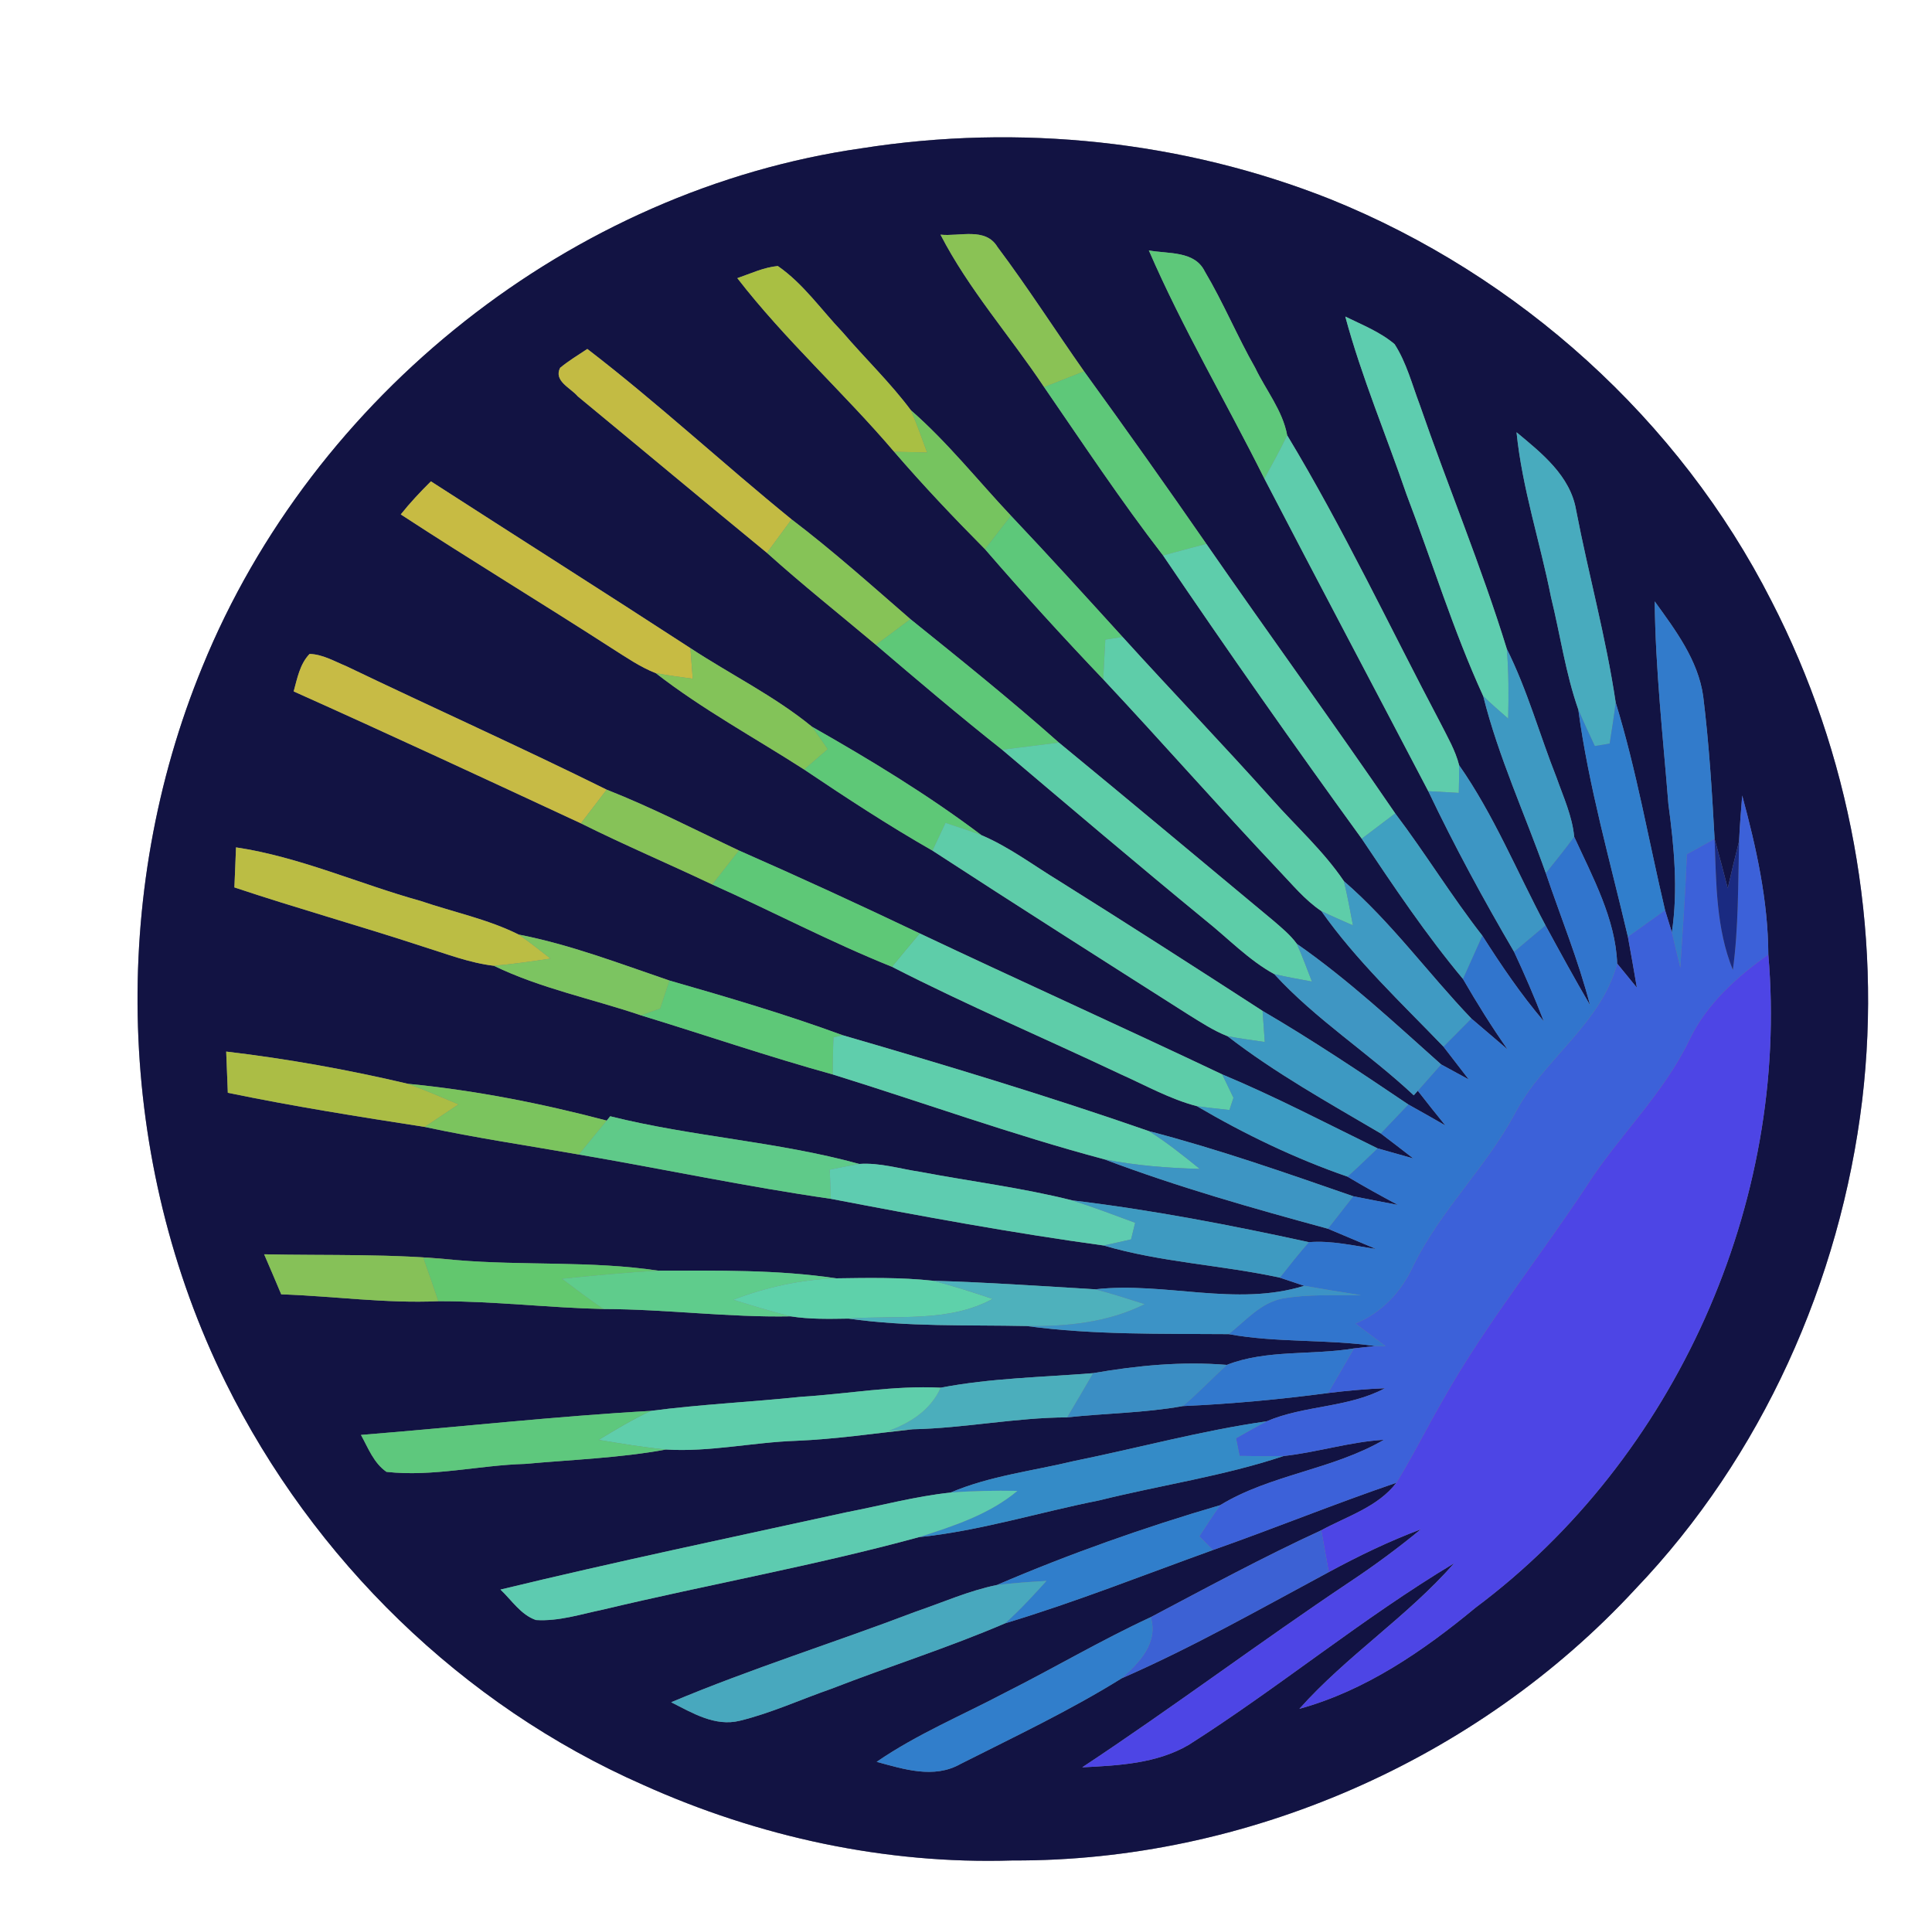 <?xml version="1.0" encoding="UTF-8" ?>
<!DOCTYPE svg PUBLIC "-//W3C//DTD SVG 1.1//EN" "http://www.w3.org/Graphics/SVG/1.1/DTD/svg11.dtd">
<svg width="250pt" height="247pt" viewBox="0 0 250 247" version="1.1" xmlns="http://www.w3.org/2000/svg">
<rect x="0" y="0" width="250" height="247" fill="#808080" stroke="none"/>
<g id="#ffffffff">
<path fill="#ffffff" opacity="1.00" d=" M 0.00 0.00 L 250.00 0.00 L 250.00 247.00 L 0.00 247.00 L 0.00 0.00 M 111.54 19.18 C 73.93 24.55 40.52 51.15 26.20 86.24 C 14.07 115.70 15.07 150.31 29.21 178.90 C 40.52 201.76 59.81 220.64 83.20 230.93 C 98.16 237.67 114.59 241.24 131.02 240.72 C 161.16 240.86 191.16 227.75 211.61 205.61 C 227.98 188.50 238.15 165.76 240.97 142.33 C 243.59 120.24 239.40 97.49 229.21 77.73 C 217.29 54.28 196.54 35.63 172.19 25.79 C 153.06 18.18 131.86 15.99 111.54 19.18 Z" />
</g>
<g id="#121343ff">
<path fill="#121343" opacity="1.00" d=" M 111.54 19.18 C 131.86 15.99 153.06 18.18 172.19 25.79 C 196.54 35.63 217.29 54.28 229.21 77.73 C 239.40 97.49 243.59 120.24 240.97 142.33 C 238.15 165.76 227.98 188.50 211.61 205.61 C 191.16 227.75 161.16 240.86 131.02 240.72 C 114.59 241.24 98.16 237.67 83.20 230.93 C 59.81 220.64 40.52 201.76 29.21 178.90 C 15.07 150.31 14.07 115.70 26.20 86.24 C 40.52 51.15 73.93 24.55 111.54 19.18 M 121.70 30.36 C 125.35 37.45 130.71 43.47 135.11 50.09 C 140.15 57.41 145.06 64.83 150.50 71.87 C 158.87 84.22 167.44 96.44 176.21 108.52 C 180.36 114.72 184.53 120.94 189.31 126.67 C 191.11 129.78 193.01 132.84 195.08 135.78 C 193.51 134.45 191.95 133.11 190.39 131.78 C 184.80 125.94 180.03 119.31 173.90 114.01 C 171.26 110.10 167.71 106.93 164.60 103.42 C 158.25 96.32 151.65 89.46 145.26 82.41 C 140.48 77.16 135.71 71.89 130.82 66.73 C 126.52 62.16 122.61 57.22 117.87 53.08 C 115.19 49.49 111.93 46.37 109.02 42.97 C 106.27 40.09 103.96 36.71 100.65 34.42 C 98.82 34.59 97.13 35.40 95.41 35.99 C 101.60 43.99 109.16 50.77 115.71 58.46 C 119.46 62.81 123.41 66.98 127.46 71.06 C 132.42 76.80 137.53 82.41 142.76 87.90 C 150.40 96.05 157.76 104.45 165.43 112.57 C 167.20 114.41 168.83 116.44 170.98 117.88 C 175.52 124.32 181.33 129.75 186.78 135.42 C 187.87 136.83 188.97 138.25 190.06 139.67 C 188.86 139.02 187.67 138.37 186.48 137.72 C 180.43 132.33 174.47 126.76 167.81 122.12 C 166.98 120.98 165.88 120.08 164.83 119.17 C 155.56 111.47 146.33 103.73 137.02 96.08 C 130.79 90.55 124.29 85.33 117.81 80.11 C 112.75 75.72 107.76 71.25 102.43 67.20 C 93.52 59.96 85.10 52.14 76.00 45.15 C 74.81 45.94 73.58 46.68 72.48 47.59 C 71.61 49.30 73.85 50.19 74.76 51.28 C 82.93 58.02 91.05 64.81 99.24 71.53 C 103.82 75.65 108.64 79.48 113.35 83.44 C 118.73 88.03 124.12 92.61 129.67 97.00 C 138.40 104.39 147.12 111.80 155.97 119.06 C 158.92 121.41 161.56 124.21 164.89 126.04 C 170.29 131.94 177.12 136.26 182.94 141.72 L 183.46 141.13 C 184.63 142.64 185.82 144.13 187.03 145.62 C 185.44 144.70 183.84 143.80 182.23 142.90 C 176.04 138.73 169.83 134.57 163.38 130.80 C 154.63 125.14 145.87 119.51 137.04 113.98 C 133.72 111.96 130.58 109.58 127.00 108.06 C 120.07 102.83 112.59 98.30 105.06 94.02 C 100.23 90.07 94.55 87.28 89.34 83.86 C 78.19 76.61 66.94 69.49 55.76 62.28 C 54.39 63.64 53.06 65.05 51.86 66.56 C 60.88 72.45 70.11 78.03 79.16 83.87 C 81.01 85.04 82.82 86.30 84.86 87.10 C 90.90 91.79 97.64 95.44 104.06 99.57 C 109.49 103.22 114.97 106.81 120.66 110.06 C 131.63 117.20 142.68 124.22 153.72 131.24 C 155.38 132.27 157.02 133.35 158.84 134.07 C 165.03 138.86 171.92 142.68 178.66 146.65 C 180.07 147.72 181.48 148.80 182.88 149.89 C 181.33 149.45 179.79 149.01 178.25 148.58 C 171.58 145.32 165.00 141.87 158.15 139.01 C 145.14 132.84 132.02 126.92 119.01 120.77 C 111.26 117.08 103.47 113.49 95.61 110.04 C 89.93 107.36 84.35 104.47 78.50 102.17 C 67.35 96.65 56.01 91.57 44.80 86.19 C 43.26 85.56 41.75 84.66 40.06 84.61 C 38.79 85.93 38.47 87.77 38.00 89.46 C 50.44 95.03 62.80 100.78 75.17 106.53 C 80.76 109.32 86.52 111.76 92.16 114.44 C 99.95 117.92 107.50 121.91 115.42 125.09 C 125.12 130.06 135.16 134.33 145.01 138.99 C 148.26 140.44 151.41 142.22 154.87 143.12 C 161.05 146.75 167.60 149.90 174.36 152.24 C 176.50 153.52 178.69 154.73 180.89 155.90 C 178.96 155.53 177.03 155.17 175.11 154.78 C 166.37 151.75 157.62 148.68 148.66 146.35 C 135.60 141.81 122.33 137.80 109.06 133.95 C 101.70 131.25 94.16 129.03 86.63 126.87 C 80.19 124.68 73.81 122.22 67.12 120.92 C 63.10 118.92 58.65 118.01 54.42 116.57 C 46.43 114.35 38.77 110.87 30.54 109.64 C 30.48 111.37 30.40 113.10 30.33 114.82 C 38.38 117.51 46.56 119.79 54.63 122.44 C 57.69 123.39 60.71 124.58 63.91 124.96 C 69.96 127.89 76.60 129.22 82.94 131.37 C 91.22 133.90 99.41 136.71 107.76 139.02 C 119.48 142.66 131.04 146.84 142.90 150.00 C 152.35 153.57 162.09 156.33 171.83 158.98 C 173.90 159.87 175.99 160.72 178.06 161.60 C 175.18 161.19 172.30 160.48 169.37 160.72 C 159.24 158.51 149.02 156.54 138.73 155.31 C 132.25 153.68 125.60 152.86 119.05 151.62 C 116.43 151.23 113.84 150.41 111.18 150.60 C 100.62 147.69 89.58 147.09 78.96 144.43 L 78.51 144.99 C 70.08 142.77 61.47 141.07 52.79 140.23 C 45.05 138.41 37.17 136.99 29.27 136.06 C 29.34 137.83 29.41 139.61 29.48 141.39 C 37.92 143.14 46.44 144.49 54.96 145.81 C 61.56 147.23 68.25 148.21 74.90 149.38 C 85.78 151.24 96.58 153.54 107.51 155.11 C 119.23 157.36 130.99 159.53 142.81 161.15 C 150.24 163.34 158.06 163.67 165.61 165.31 C 166.40 165.57 167.98 166.10 168.76 166.37 C 159.91 169.11 150.74 165.81 141.73 166.82 C 134.73 166.40 127.72 165.92 120.71 165.71 C 116.56 165.26 112.37 165.34 108.20 165.40 C 100.59 164.26 92.87 164.40 85.20 164.41 C 76.54 163.11 67.76 163.78 59.06 163.04 C 50.80 162.18 42.47 162.47 34.18 162.29 C 34.93 164.01 35.66 165.74 36.39 167.47 C 43.18 167.70 49.93 168.67 56.73 168.36 C 63.87 168.34 70.97 169.21 78.09 169.37 C 86.18 169.39 94.23 170.47 102.32 170.32 C 104.79 170.71 107.31 170.65 109.80 170.61 C 117.43 171.70 125.16 171.41 132.84 171.57 C 141.50 172.74 150.27 172.55 158.98 172.62 C 165.24 173.76 171.64 173.25 177.93 174.16 C 177.25 174.23 175.89 174.39 175.20 174.47 C 169.78 175.37 163.87 174.59 158.75 176.60 C 152.95 176.12 147.15 176.68 141.44 177.67 C 134.86 178.20 128.22 178.30 121.72 179.55 C 115.66 179.24 109.67 180.36 103.64 180.73 C 97.17 181.41 90.67 181.70 84.22 182.55 C 71.69 183.26 59.22 184.66 46.71 185.66 C 47.64 187.35 48.36 189.30 50.01 190.44 C 56.01 191.11 61.96 189.58 67.95 189.41 C 74.03 188.86 80.17 188.65 86.18 187.55 C 91.84 187.90 97.42 186.61 103.06 186.42 C 108.10 186.21 113.09 185.47 118.10 184.93 C 124.79 184.79 131.38 183.42 138.08 183.39 C 143.06 182.85 148.12 182.82 153.05 181.93 C 159.34 181.65 165.61 181.07 171.85 180.24 C 174.29 179.94 176.75 179.71 179.21 179.62 C 174.45 182.17 168.80 181.80 163.90 183.90 C 155.48 185.10 147.25 187.36 138.92 189.05 C 133.60 190.33 128.08 190.96 123.00 193.12 C 118.46 193.60 114.04 194.80 109.57 195.66 C 94.62 198.93 79.64 202.07 64.76 205.67 C 66.21 207.04 67.40 208.94 69.35 209.61 C 72.29 209.80 75.14 208.86 77.99 208.27 C 91.59 205.02 105.40 202.58 118.90 198.89 C 126.80 198.08 134.42 195.68 142.20 194.14 C 150.15 192.16 158.32 190.99 166.11 188.39 C 170.46 187.91 174.68 186.55 179.08 186.29 C 172.44 190.17 164.41 190.77 157.89 194.75 C 148.08 197.62 138.38 201.05 128.99 205.08 C 125.36 205.82 121.95 207.35 118.46 208.54 C 107.96 212.54 97.21 215.89 86.85 220.25 C 89.59 221.63 92.53 223.44 95.74 222.64 C 99.80 221.65 103.63 219.88 107.57 218.51 C 115.03 215.61 122.69 213.20 130.05 210.04 C 139.15 207.30 148.00 203.78 156.94 200.56 C 164.90 197.76 172.71 194.57 180.69 191.85 C 178.31 194.98 174.31 196.18 170.97 198.00 C 163.47 201.45 156.20 205.39 148.91 209.24 C 142.47 212.22 136.36 215.84 130.02 219.03 C 124.47 221.96 118.63 224.39 113.44 227.96 C 116.96 228.91 120.86 230.19 124.30 228.23 C 131.31 224.69 138.46 221.31 145.13 217.16 C 154.34 213.14 163.09 208.16 171.94 203.41 C 175.80 201.32 179.75 199.41 183.86 197.87 C 180.93 200.28 177.89 202.53 174.73 204.63 C 163.03 212.45 151.78 220.91 140.04 228.67 C 144.73 228.43 149.65 228.20 153.81 225.77 C 165.53 218.32 176.26 209.40 188.17 202.26 C 182.10 209.18 174.26 214.23 168.14 221.10 C 176.69 218.75 184.19 213.60 190.95 208.00 C 216.78 188.72 231.60 155.61 228.82 123.51 C 228.79 116.50 227.26 109.66 225.44 102.93 C 225.29 104.89 225.12 106.85 225.04 108.81 C 224.52 110.84 224.04 112.88 223.57 114.92 C 223.03 112.79 222.46 110.66 221.87 108.55 C 221.53 102.38 221.15 96.20 220.39 90.07 C 219.73 85.40 216.80 81.53 214.12 77.81 C 214.21 86.58 215.19 95.30 215.89 104.04 C 216.63 109.54 217.16 115.10 216.34 120.63 C 216.12 119.92 215.68 118.48 215.46 117.77 C 213.34 108.81 211.78 99.70 209.07 90.90 C 207.83 82.52 205.55 74.32 203.95 66.01 C 203.20 61.56 199.50 58.64 196.24 55.93 C 196.97 63.18 199.29 70.13 200.70 77.26 C 201.89 82.10 202.58 87.09 204.23 91.80 C 205.57 101.76 208.36 111.45 210.65 121.21 C 211.05 123.40 211.44 125.59 211.81 127.79 C 210.96 126.74 210.11 125.70 209.26 124.67 C 209.06 118.92 206.08 113.46 203.70 108.27 C 203.45 105.60 202.30 103.12 201.42 100.62 C 199.23 95.09 197.65 89.30 194.98 83.96 C 191.69 73.28 187.36 62.93 183.71 52.36 C 182.71 49.72 182.00 46.92 180.46 44.53 C 178.58 42.94 176.26 42.03 174.08 40.96 C 176.20 48.81 179.38 56.31 182.01 63.99 C 185.33 72.68 188.06 81.63 191.93 90.07 C 193.90 97.95 197.33 105.34 200.03 112.98 C 201.95 118.66 204.24 124.23 205.75 130.05 C 203.76 126.65 201.87 123.19 199.99 119.73 C 196.30 112.81 193.32 105.46 188.81 99.01 C 188.33 97.10 187.31 95.37 186.43 93.62 C 179.85 81.17 173.84 68.38 166.56 56.32 C 165.98 53.13 163.81 50.49 162.43 47.61 C 160.10 43.52 158.30 39.15 155.89 35.10 C 154.57 32.41 151.13 32.87 148.66 32.40 C 153.05 42.53 158.69 52.06 163.61 61.93 C 170.63 75.44 177.76 88.88 184.82 102.37 C 188.20 109.46 191.95 116.37 195.92 123.15 C 197.30 126.10 198.59 129.09 199.76 132.13 C 196.81 128.67 194.26 124.90 191.82 121.07 C 187.83 115.96 184.45 110.41 180.54 105.24 C 172.53 93.52 164.18 82.04 156.10 70.37 C 150.91 62.87 145.63 55.43 140.28 48.05 C 136.52 42.70 132.99 37.18 129.07 31.95 C 127.51 29.36 124.16 30.63 121.70 30.36 Z" />
</g>
<g id="#8ac255ff">
<path fill="#8ac255" opacity="1.00" d=" M 121.70 30.36 C 124.16 30.63 127.51 29.36 129.07 31.95 C 132.99 37.18 136.52 42.70 140.28 48.05 C 138.55 48.73 136.83 49.41 135.11 50.09 C 130.71 43.47 125.35 37.45 121.70 30.36 Z" />
</g>
<g id="#5ec87aff">
<path fill="#5ec87a" opacity="1.00" d=" M 148.66 32.40 C 151.13 32.87 154.57 32.41 155.89 35.10 C 158.30 39.15 160.10 43.52 162.43 47.61 C 163.81 50.49 165.98 53.13 166.56 56.32 C 165.65 58.23 164.62 60.07 163.61 61.93 C 158.69 52.06 153.05 42.53 148.66 32.40 Z" />
</g>
<g id="#a9bf43ff">
<path fill="#a9bf43" opacity="1.00" d=" M 95.41 35.99 C 97.13 35.40 98.82 34.59 100.65 34.42 C 103.96 36.71 106.27 40.09 109.02 42.97 C 111.93 46.37 115.19 49.49 117.87 53.08 C 118.64 54.87 119.30 56.71 119.97 58.55 C 118.55 58.51 117.13 58.48 115.71 58.46 C 109.16 50.77 101.60 43.99 95.41 35.99 Z" />
</g>
<g id="#5ecdafff">
<path fill="#5ecdaf" opacity="1.00" d=" M 174.08 40.96 C 176.26 42.03 178.58 42.94 180.46 44.53 C 182.00 46.92 182.71 49.72 183.71 52.36 C 187.36 62.93 191.69 73.28 194.98 83.96 C 195.24 86.96 195.22 89.98 195.16 92.98 C 194.07 92.03 192.97 91.08 191.93 90.07 C 188.06 81.63 185.33 72.68 182.01 63.99 C 179.38 56.31 176.20 48.81 174.08 40.96 Z" />
</g>
<g id="#c3bb43ff">
<path fill="#c3bb43" opacity="1.00" d=" M 72.48 47.59 C 73.58 46.68 74.81 45.94 76.00 45.15 C 85.10 52.14 93.52 59.96 102.43 67.20 C 101.37 68.65 100.30 70.09 99.24 71.53 C 91.05 64.81 82.93 58.02 74.76 51.28 C 73.85 50.19 71.61 49.30 72.48 47.59 Z" />
</g>
<g id="#5ec879ff">
<path fill="#5ec879" opacity="1.00" d=" M 140.28 48.05 C 145.63 55.43 150.91 62.87 156.10 70.37 C 154.23 70.86 152.36 71.36 150.50 71.87 C 145.06 64.83 140.15 57.41 135.11 50.09 C 136.83 49.41 138.55 48.73 140.28 48.05 Z" />
</g>
<g id="#76c45fff">
<path fill="#76c45f" opacity="1.00" d=" M 117.87 53.08 C 122.61 57.22 126.52 62.16 130.82 66.73 C 129.70 68.17 128.58 69.61 127.46 71.06 C 123.41 66.98 119.46 62.81 115.71 58.46 C 117.13 58.48 118.55 58.51 119.97 58.55 C 119.30 56.71 118.64 54.87 117.87 53.08 Z" />
</g>
<g id="#48abbeff">
<path fill="#48abbe" opacity="1.00" d=" M 196.24 55.93 C 199.50 58.64 203.20 61.56 203.95 66.01 C 205.55 74.32 207.83 82.52 209.07 90.90 C 208.85 92.68 208.57 94.44 208.29 96.21 C 207.81 96.29 206.85 96.45 206.37 96.53 C 205.64 94.96 204.90 93.40 204.23 91.80 C 202.58 87.09 201.89 82.10 200.70 77.26 C 199.29 70.13 196.97 63.18 196.24 55.93 Z" />
</g>
<g id="#5eccacff">
<path fill="#5eccac" opacity="1.00" d=" M 163.61 61.93 C 164.62 60.07 165.65 58.23 166.56 56.32 C 173.84 68.38 179.85 81.17 186.43 93.62 C 187.31 95.37 188.33 97.10 188.81 99.01 C 188.81 100.20 188.80 101.40 188.77 102.59 C 187.45 102.52 186.13 102.44 184.82 102.37 C 177.76 88.88 170.63 75.44 163.61 61.93 Z" />
</g>
<g id="#c7bb43ff">
<path fill="#c7bb43" opacity="1.00" d=" M 51.86 66.56 C 53.06 65.05 54.39 63.64 55.76 62.28 C 66.94 69.49 78.19 76.61 89.34 83.86 C 89.44 85.18 89.54 86.50 89.64 87.82 C 88.05 87.60 86.45 87.39 84.86 87.10 C 82.82 86.30 81.01 85.04 79.16 83.87 C 70.11 78.03 60.88 72.45 51.86 66.56 Z" />
</g>
<g id="#86c357ff">
<path fill="#86c357" opacity="1.00" d=" M 102.43 67.20 C 107.76 71.25 112.75 75.72 117.81 80.11 C 116.33 81.22 114.84 82.34 113.35 83.44 C 108.64 79.48 103.82 75.65 99.24 71.53 C 100.30 70.09 101.37 68.65 102.43 67.20 Z" />
</g>
<g id="#5dc87aff">
<path fill="#5dc87a" opacity="1.00" d=" M 127.46 71.06 C 128.58 69.61 129.70 68.17 130.82 66.73 C 135.71 71.89 140.48 77.16 145.26 82.41 C 144.70 82.50 143.59 82.67 143.03 82.76 C 142.94 84.47 142.84 86.19 142.76 87.90 C 137.53 82.41 132.42 76.80 127.46 71.06 Z" />
</g>
<g id="#5ecdabff">
<path fill="#5ecdab" opacity="1.00" d=" M 150.50 71.87 C 152.36 71.36 154.23 70.86 156.10 70.37 C 164.18 82.04 172.53 93.52 180.54 105.24 C 179.10 106.34 177.65 107.43 176.21 108.52 C 167.44 96.44 158.87 84.22 150.50 71.87 Z" />
</g>
<g id="#327bcbff">
<path fill="#327bcb" opacity="1.00" d=" M 214.12 77.81 C 216.80 81.53 219.73 85.40 220.39 90.07 C 221.15 96.20 221.53 102.38 221.87 108.55 C 220.67 109.21 219.48 109.87 218.28 110.53 C 218.10 115.43 217.75 120.31 217.43 125.20 C 217.06 123.68 216.69 122.16 216.34 120.63 C 217.16 115.10 216.63 109.54 215.89 104.04 C 215.19 95.30 214.21 86.58 214.12 77.81 Z" />
</g>
<g id="#5ec878ff">
<path fill="#5ec878" opacity="1.00" d=" M 117.81 80.11 C 124.29 85.33 130.79 90.55 137.02 96.08 C 134.57 96.40 132.12 96.70 129.67 97.00 C 124.12 92.61 118.73 88.03 113.35 83.44 C 114.84 82.34 116.33 81.22 117.81 80.11 Z" />
<path fill="#5ec878" opacity="1.00" d=" M 86.63 126.87 C 94.16 129.03 101.70 131.25 109.06 133.95 C 108.76 134.02 108.16 134.15 107.86 134.22 C 107.78 135.82 107.77 137.42 107.76 139.02 C 99.41 136.71 91.22 133.90 82.94 131.37 C 83.56 131.15 84.80 130.70 85.43 130.48 C 85.82 129.27 86.22 128.07 86.63 126.87 Z" />
</g>
<g id="#5ecda9ff">
<path fill="#5ecda9" opacity="1.00" d=" M 143.03 82.76 C 143.59 82.67 144.70 82.50 145.26 82.41 C 151.65 89.46 158.25 96.32 164.60 103.42 C 167.71 106.93 171.26 110.10 173.90 114.01 C 174.36 115.90 174.71 117.82 175.07 119.73 C 173.70 119.13 172.32 118.53 170.98 117.88 C 168.83 116.44 167.20 114.41 165.43 112.57 C 157.76 104.45 150.40 96.05 142.76 87.90 C 142.84 86.19 142.94 84.47 143.03 82.76 Z" />
<path fill="#5ecda9" opacity="1.00" d=" M 115.42 125.09 C 116.61 123.64 117.81 122.20 119.01 120.77 C 132.02 126.92 145.14 132.84 158.15 139.01 C 158.63 140.02 159.12 141.03 159.61 142.04 C 159.48 142.44 159.22 143.22 159.09 143.62 C 157.68 143.46 156.27 143.32 154.87 143.12 C 151.41 142.22 148.26 140.44 145.01 138.99 C 135.16 134.33 125.12 130.06 115.42 125.09 Z" />
</g>
<g id="#83c359ff">
<path fill="#83c359" opacity="1.00" d=" M 89.34 83.86 C 94.55 87.28 100.23 90.07 105.06 94.02 C 105.76 94.97 106.44 95.95 107.11 96.93 C 106.09 97.81 105.08 98.69 104.06 99.57 C 97.64 95.44 90.90 91.79 84.86 87.10 C 86.45 87.39 88.05 87.60 89.64 87.82 C 89.54 86.50 89.44 85.18 89.34 83.86 Z" />
</g>
<g id="#3e99c2ff">
<path fill="#3e99c2" opacity="1.00" d=" M 194.98 83.96 C 197.65 89.30 199.23 95.09 201.42 100.62 C 202.30 103.12 203.45 105.60 203.70 108.27 C 202.53 109.88 201.27 111.42 200.03 112.98 C 197.33 105.34 193.90 97.95 191.93 90.07 C 192.97 91.08 194.07 92.03 195.16 92.98 C 195.22 89.98 195.24 86.96 194.98 83.96 Z" />
</g>
<g id="#c7bb45ff">
<path fill="#c7bb45" opacity="1.00" d=" M 38.00 89.46 C 38.47 87.77 38.79 85.93 40.06 84.61 C 41.75 84.66 43.26 85.56 44.80 86.19 C 56.01 91.57 67.35 96.65 78.50 102.17 C 77.39 103.62 76.28 105.08 75.17 106.53 C 62.80 100.78 50.44 95.03 38.00 89.46 Z" />
</g>
<g id="#307eccff">
<path fill="#307ecc" opacity="1.00" d=" M 209.07 90.90 C 211.78 99.70 213.34 108.81 215.46 117.77 C 213.85 118.91 212.25 120.06 210.65 121.21 C 208.36 111.45 205.57 101.76 204.23 91.80 C 204.90 93.40 205.64 94.96 206.37 96.53 C 206.85 96.45 207.81 96.29 208.29 96.21 C 208.57 94.44 208.85 92.68 209.07 90.90 Z" />
</g>
<g id="#5ec877ff">
<path fill="#5ec877" opacity="1.00" d=" M 105.06 94.02 C 112.59 98.30 120.07 102.83 127.00 108.06 C 125.46 107.49 123.90 106.98 122.35 106.47 C 121.79 107.66 121.22 108.86 120.66 110.06 C 114.97 106.81 109.49 103.22 104.06 99.57 C 105.08 98.69 106.09 97.81 107.11 96.93 C 106.44 95.95 105.76 94.97 105.06 94.02 Z" />
<path fill="#5ec877" opacity="1.00" d=" M 95.61 110.04 C 103.47 113.49 111.26 117.08 119.01 120.77 C 117.81 122.20 116.61 123.64 115.42 125.09 C 107.50 121.91 99.95 117.92 92.16 114.44 C 93.31 112.98 94.46 111.51 95.61 110.04 Z" />
</g>
<g id="#5dcda8ff">
<path fill="#5dcda8" opacity="1.00" d=" M 129.67 97.00 C 132.12 96.70 134.57 96.40 137.02 96.08 C 146.33 103.73 155.56 111.47 164.83 119.17 C 165.88 120.08 166.98 120.98 167.81 122.12 C 168.52 123.72 169.13 125.36 169.76 127.00 C 168.13 126.70 166.50 126.41 164.89 126.04 C 161.56 124.21 158.92 121.41 155.97 119.06 C 147.12 111.80 138.40 104.39 129.67 97.00 Z" />
</g>
<g id="#3d96c4ff">
<path fill="#3d96c4" opacity="1.00" d=" M 188.81 99.01 C 193.32 105.46 196.30 112.81 199.99 119.73 C 198.63 120.87 197.28 122.01 195.92 123.15 C 191.95 116.37 188.20 109.46 184.82 102.37 C 186.13 102.44 187.45 102.52 188.77 102.59 C 188.80 101.40 188.81 100.20 188.81 99.01 Z" />
</g>
<g id="#86c258ff">
<path fill="#86c258" opacity="1.00" d=" M 78.50 102.17 C 84.35 104.47 89.93 107.36 95.61 110.04 C 94.46 111.51 93.31 112.98 92.16 114.44 C 86.52 111.76 80.76 109.32 75.17 106.53 C 76.28 105.08 77.39 103.62 78.50 102.17 Z" />
</g>
<g id="#3c61d9ff">
<path fill="#3c61d9" opacity="1.00" d=" M 225.44 102.93 C 227.26 109.66 228.79 116.50 228.82 123.51 C 224.69 126.43 220.82 129.92 218.60 134.56 C 215.25 141.55 209.51 146.90 205.36 153.37 C 199.28 162.59 192.32 171.23 186.87 180.86 C 184.75 184.49 182.90 188.27 180.69 191.85 C 172.71 194.57 164.90 197.76 156.94 200.56 C 156.51 200.11 155.63 199.23 155.19 198.78 C 156.07 197.42 156.95 196.06 157.89 194.75 C 164.41 190.77 172.44 190.17 179.08 186.29 C 174.68 186.55 170.46 187.91 166.11 188.39 C 164.21 188.44 162.30 188.40 160.40 188.38 C 160.29 187.81 160.06 186.66 159.94 186.09 C 161.25 185.35 162.56 184.59 163.90 183.90 C 168.80 181.80 174.45 182.17 179.21 179.62 C 176.75 179.71 174.29 179.94 171.85 180.24 C 172.97 178.32 174.09 176.40 175.20 174.47 C 175.89 174.39 177.25 174.23 177.93 174.16 C 178.26 174.16 178.93 174.15 179.26 174.15 C 177.97 173.18 176.68 172.21 175.38 171.25 C 178.82 169.84 181.37 167.09 182.89 163.74 C 186.38 156.59 192.28 151.06 196.02 144.07 C 199.67 137.05 207.12 132.58 209.26 124.67 C 210.11 125.70 210.96 126.74 211.81 127.79 C 211.44 125.59 211.05 123.40 210.65 121.21 C 212.25 120.06 213.85 118.91 215.46 117.77 C 215.68 118.48 216.12 119.92 216.34 120.63 C 216.69 122.16 217.06 123.68 217.43 125.20 C 217.75 120.31 218.10 115.43 218.28 110.53 C 219.48 109.87 220.67 109.21 221.87 108.55 C 222.08 114.25 222.05 120.11 224.23 125.49 C 224.98 119.96 224.89 114.37 225.04 108.81 C 225.12 106.85 225.29 104.89 225.44 102.93 Z" />
</g>
<g id="#3fa0c1ff">
<path fill="#3fa0c1" opacity="1.00" d=" M 180.54 105.24 C 184.45 110.41 187.83 115.96 191.82 121.07 C 190.98 122.93 190.14 124.80 189.31 126.67 C 184.53 120.94 180.36 114.72 176.21 108.52 C 177.65 107.43 179.10 106.34 180.54 105.24 Z" />
</g>
<g id="#5ecca9ff">
<path fill="#5ecca9" opacity="1.00" d=" M 122.35 106.47 C 123.90 106.98 125.46 107.49 127.00 108.06 C 130.58 109.58 133.72 111.96 137.04 113.98 C 145.87 119.51 154.63 125.14 163.38 130.80 C 163.47 132.14 163.57 133.48 163.66 134.82 C 162.05 134.59 160.44 134.37 158.84 134.07 C 157.02 133.35 155.38 132.27 153.72 131.24 C 142.68 124.22 131.63 117.20 120.66 110.06 C 121.22 108.86 121.79 107.66 122.35 106.47 Z" />
</g>
<g id="#3175cdff">
<path fill="#3175cd" opacity="1.00" d=" M 200.03 112.98 C 201.27 111.42 202.53 109.88 203.70 108.27 C 206.08 113.46 209.06 118.92 209.26 124.67 C 207.12 132.58 199.67 137.05 196.02 144.07 C 192.28 151.06 186.38 156.59 182.89 163.74 C 181.37 167.09 178.82 169.84 175.38 171.25 C 176.68 172.21 177.97 173.18 179.26 174.15 C 178.93 174.15 178.26 174.16 177.93 174.16 C 171.64 173.25 165.24 173.76 158.98 172.62 C 161.16 170.92 163.10 168.57 165.95 168.01 C 169.30 167.43 172.71 167.62 176.10 167.58 C 173.65 167.20 171.20 166.79 168.76 166.37 C 167.98 166.10 166.40 165.57 165.61 165.31 C 166.84 163.75 168.06 162.20 169.37 160.72 C 172.30 160.48 175.18 161.19 178.06 161.60 C 175.99 160.72 173.90 159.87 171.83 158.98 C 172.92 157.58 174.02 156.18 175.11 154.78 C 177.03 155.17 178.96 155.53 180.89 155.90 C 178.69 154.73 176.50 153.52 174.36 152.24 C 175.69 151.05 176.96 149.81 178.25 148.58 C 179.79 149.01 181.33 149.45 182.88 149.89 C 181.48 148.80 180.07 147.72 178.66 146.65 C 179.85 145.39 181.04 144.14 182.23 142.90 C 183.84 143.80 185.44 144.70 187.03 145.62 C 185.82 144.13 184.63 142.64 183.46 141.13 C 184.46 139.99 185.47 138.85 186.48 137.72 C 187.67 138.37 188.86 139.02 190.06 139.67 C 188.97 138.25 187.87 136.83 186.78 135.42 C 187.98 134.20 189.18 132.99 190.39 131.78 C 191.95 133.11 193.51 134.45 195.08 135.78 C 193.01 132.84 191.11 129.78 189.31 126.67 C 190.14 124.80 190.98 122.93 191.82 121.07 C 194.26 124.90 196.81 128.67 199.76 132.13 C 198.59 129.09 197.30 126.10 195.92 123.15 C 197.28 122.01 198.63 120.87 199.99 119.73 C 201.87 123.19 203.76 126.65 205.75 130.05 C 204.24 124.23 201.95 118.66 200.03 112.98 Z" />
</g>
<g id="#1a2a81ff">
<path fill="#1a2a81" opacity="1.00" d=" M 221.87 108.55 C 222.46 110.66 223.03 112.79 223.57 114.92 C 224.04 112.88 224.52 110.84 225.04 108.81 C 224.89 114.37 224.98 119.96 224.23 125.49 C 222.05 120.11 222.08 114.25 221.87 108.55 Z" />
</g>
<g id="#bbbd44ff">
<path fill="#bbbd44" opacity="1.00" d=" M 30.54 109.64 C 38.77 110.87 46.43 114.35 54.42 116.57 C 58.65 118.01 63.10 118.92 67.12 120.92 C 68.53 121.90 69.88 122.97 71.24 124.03 C 68.80 124.39 66.36 124.75 63.91 124.96 C 60.71 124.58 57.69 123.39 54.63 122.44 C 46.56 119.79 38.38 117.51 30.33 114.82 C 30.40 113.10 30.48 111.37 30.54 109.64 Z" />
</g>
<g id="#3f9ac3ff">
<path fill="#3f9ac3" opacity="1.00" d=" M 173.90 114.01 C 180.03 119.31 184.80 125.94 190.39 131.78 C 189.18 132.99 187.98 134.20 186.78 135.42 C 181.33 129.75 175.52 124.32 170.98 117.88 C 172.32 118.53 173.70 119.13 175.07 119.73 C 174.71 117.82 174.36 115.90 173.90 114.01 Z" />
</g>
<g id="#7cc461ff">
<path fill="#7cc461" opacity="1.00" d=" M 67.12 120.92 C 73.81 122.22 80.19 124.68 86.63 126.87 C 86.22 128.07 85.82 129.27 85.43 130.48 C 84.80 130.70 83.56 131.15 82.94 131.37 C 76.60 129.22 69.96 127.89 63.91 124.96 C 66.36 124.75 68.80 124.39 71.24 124.03 C 69.88 122.97 68.53 121.90 67.12 120.92 Z" />
</g>
<g id="#3f96c3ff">
<path fill="#3f96c3" opacity="1.00" d=" M 167.81 122.12 C 174.47 126.76 180.43 132.33 186.48 137.72 C 185.47 138.85 184.46 139.99 183.46 141.13 L 182.94 141.72 C 177.12 136.26 170.29 131.94 164.89 126.04 C 166.50 126.41 168.13 126.70 169.76 127.00 C 169.13 125.36 168.52 123.72 167.81 122.12 Z" />
</g>
<g id="#4d45e5ff">
<path fill="#4d45e5" opacity="1.00" d=" M 218.60 134.56 C 220.82 129.92 224.69 126.43 228.82 123.51 C 231.60 155.61 216.78 188.72 190.95 208.00 C 184.19 213.60 176.69 218.75 168.14 221.10 C 174.26 214.23 182.10 209.18 188.17 202.26 C 176.26 209.40 165.53 218.32 153.81 225.77 C 149.65 228.20 144.73 228.43 140.04 228.67 C 151.78 220.91 163.03 212.45 174.73 204.63 C 177.89 202.53 180.93 200.28 183.86 197.87 C 179.75 199.41 175.80 201.32 171.94 203.41 C 171.61 201.60 171.29 199.80 170.97 198.00 C 174.31 196.18 178.31 194.98 180.69 191.85 C 182.90 188.27 184.75 184.49 186.87 180.86 C 192.32 171.23 199.28 162.59 205.36 153.37 C 209.51 146.90 215.25 141.55 218.60 134.56 Z" />
</g>
<g id="#3d99c2ff">
<path fill="#3d99c2" opacity="1.00" d=" M 163.38 130.80 C 169.83 134.57 176.04 138.73 182.23 142.90 C 181.04 144.14 179.85 145.39 178.66 146.65 C 171.92 142.68 165.03 138.86 158.84 134.07 C 160.44 134.37 162.05 134.59 163.66 134.82 C 163.57 133.48 163.47 132.14 163.38 130.80 Z" />
</g>
<g id="#5fceacff">
<path fill="#5fceac" opacity="1.00" d=" M 107.86 134.22 C 108.16 134.15 108.76 134.02 109.06 133.95 C 122.33 137.80 135.60 141.81 148.66 146.35 C 150.98 147.80 153.12 149.52 155.25 151.24 C 151.11 151.13 146.97 150.81 142.90 150.00 C 131.04 146.84 119.48 142.66 107.76 139.02 C 107.77 137.42 107.78 135.82 107.86 134.22 Z" />
</g>
<g id="#abbd45ff">
<path fill="#abbd45" opacity="1.00" d=" M 29.27 136.06 C 37.17 136.99 45.05 138.41 52.79 140.23 C 55.00 141.04 57.16 141.98 59.34 142.89 C 57.88 143.86 56.42 144.83 54.96 145.81 C 46.44 144.49 37.92 143.14 29.48 141.39 C 29.41 139.61 29.34 137.83 29.27 136.06 Z" />
</g>
<g id="#3c9bc3ff">
<path fill="#3c9bc3" opacity="1.00" d=" M 158.15 139.01 C 165.00 141.87 171.58 145.32 178.25 148.58 C 176.96 149.81 175.69 151.05 174.36 152.24 C 167.60 149.90 161.05 146.75 154.87 143.12 C 156.27 143.32 157.68 143.46 159.09 143.62 C 159.22 143.22 159.48 142.44 159.61 142.04 C 159.12 141.03 158.63 140.02 158.15 139.01 Z" />
</g>
<g id="#7bc45eff">
<path fill="#7bc45e" opacity="1.00" d=" M 52.79 140.23 C 61.47 141.07 70.08 142.77 78.51 144.99 C 77.31 146.46 76.11 147.92 74.90 149.38 C 68.25 148.21 61.56 147.23 54.96 145.81 C 56.42 144.83 57.88 143.86 59.34 142.89 C 57.16 141.98 55.00 141.04 52.79 140.23 Z" />
</g>
<g id="#5fca89ff">
<path fill="#5fca89" opacity="1.00" d=" M 78.51 144.99 L 78.96 144.43 C 89.58 147.09 100.62 147.69 111.18 150.60 C 109.90 150.83 108.63 151.07 107.37 151.34 C 107.41 152.60 107.46 153.85 107.51 155.11 C 96.58 153.54 85.78 151.24 74.90 149.38 C 76.11 147.92 77.31 146.46 78.51 144.99 Z" />
</g>
<g id="#3d95c3ff">
<path fill="#3d95c3" opacity="1.00" d=" M 148.66 146.35 C 157.62 148.68 166.37 151.75 175.11 154.78 C 174.02 156.18 172.92 157.58 171.83 158.98 C 162.09 156.33 152.35 153.57 142.90 150.00 C 146.97 150.81 151.11 151.13 155.25 151.24 C 153.12 149.52 150.98 147.80 148.66 146.35 Z" />
</g>
<g id="#5eccb0ff">
<path fill="#5eccb0" opacity="1.00" d=" M 107.37 151.34 C 108.63 151.07 109.90 150.83 111.18 150.60 C 113.84 150.41 116.43 151.23 119.05 151.62 C 125.60 152.86 132.25 153.68 138.73 155.31 C 141.48 156.18 144.18 157.21 146.89 158.21 C 146.76 158.74 146.49 159.82 146.36 160.36 C 145.18 160.63 143.99 160.90 142.81 161.15 C 130.99 159.53 119.23 157.36 107.51 155.11 C 107.46 153.85 107.41 152.60 107.37 151.34 Z" />
</g>
<g id="#3e9ac1ff">
<path fill="#3e9ac1" opacity="1.00" d=" M 138.73 155.31 C 149.02 156.54 159.24 158.51 169.37 160.72 C 168.06 162.20 166.84 163.75 165.61 165.31 C 158.06 163.67 150.24 163.34 142.81 161.15 C 143.99 160.90 145.18 160.63 146.36 160.36 C 146.49 159.82 146.76 158.74 146.89 158.21 C 144.18 157.21 141.48 156.18 138.73 155.31 Z" />
</g>
<g id="#86c158ff">
<path fill="#86c158" opacity="1.00" d=" M 34.18 162.29 C 42.47 162.47 50.80 162.18 59.06 163.04 C 57.64 162.95 56.21 162.85 54.79 162.76 C 55.45 164.62 56.10 166.49 56.73 168.36 C 49.93 168.67 43.18 167.70 36.39 167.47 C 35.66 165.74 34.93 164.01 34.18 162.29 Z" />
</g>
<g id="#62c76eff">
<path fill="#62c76e" opacity="1.00" d=" M 54.79 162.76 C 56.21 162.85 57.64 162.95 59.06 163.04 C 67.76 163.78 76.54 163.11 85.20 164.41 C 81.03 164.63 76.87 165.04 72.72 165.45 C 74.49 166.78 76.25 168.13 78.09 169.37 C 70.97 169.21 63.87 168.34 56.73 168.36 C 56.10 166.49 55.45 164.62 54.79 162.76 Z" />
</g>
<g id="#5fcc8cff">
<path fill="#5fcc8c" opacity="1.00" d=" M 72.72 165.45 C 76.87 165.04 81.03 164.63 85.20 164.41 C 92.87 164.40 100.59 164.26 108.20 165.40 C 103.64 165.55 99.15 166.55 94.89 168.17 C 97.35 168.93 99.82 169.70 102.32 170.32 C 94.23 170.47 86.18 169.39 78.09 169.37 C 76.25 168.13 74.49 166.78 72.72 165.45 Z" />
</g>
<g id="#5ed1aaff">
<path fill="#5ed1aa" opacity="1.00" d=" M 94.89 168.17 C 99.15 166.55 103.64 165.55 108.20 165.40 C 112.37 165.34 116.56 165.26 120.71 165.71 C 123.32 166.37 125.88 167.21 128.44 168.06 C 122.74 171.17 116.03 170.14 109.80 170.61 C 107.31 170.65 104.79 170.71 102.32 170.32 C 99.82 169.70 97.35 168.93 94.89 168.17 Z" />
</g>
<g id="#4eb1bcff">
<path fill="#4eb1bc" opacity="1.00" d=" M 120.71 165.71 C 127.72 165.92 134.73 166.40 141.73 166.82 C 143.88 167.38 146.00 168.06 148.13 168.74 C 143.39 171.11 138.07 171.65 132.84 171.57 C 125.16 171.41 117.43 171.70 109.80 170.61 C 116.03 170.14 122.74 171.17 128.44 168.06 C 125.88 167.21 123.32 166.37 120.71 165.71 Z" />
</g>
<g id="#3c93c6ff">
<path fill="#3c93c6" opacity="1.00" d=" M 168.76 166.37 C 171.20 166.79 173.65 167.20 176.10 167.58 C 172.71 167.62 169.30 167.43 165.95 168.01 C 163.10 168.57 161.16 170.92 158.98 172.62 C 150.27 172.55 141.50 172.74 132.84 171.57 C 138.07 171.65 143.39 171.11 148.13 168.74 C 146.00 168.06 143.88 167.38 141.73 166.82 C 150.74 165.81 159.91 169.11 168.76 166.37 Z" />
</g>
<g id="#3278cdff">
<path fill="#3278cd" opacity="1.00" d=" M 158.75 176.60 C 163.87 174.59 169.78 175.37 175.20 174.47 C 174.09 176.40 172.97 178.32 171.85 180.24 C 165.61 181.07 159.34 181.65 153.05 181.93 C 155.05 180.25 156.83 178.36 158.75 176.60 Z" />
</g>
<g id="#3b8ec4ff">
<path fill="#3b8ec4" opacity="1.00" d=" M 141.44 177.67 C 147.15 176.68 152.95 176.12 158.75 176.60 C 156.83 178.36 155.05 180.25 153.05 181.93 C 148.12 182.82 143.06 182.85 138.08 183.39 C 139.21 181.49 140.33 179.58 141.44 177.67 Z" />
</g>
<g id="#4baebcff">
<path fill="#4baebc" opacity="1.00" d=" M 121.72 179.55 C 128.22 178.30 134.86 178.20 141.44 177.67 C 140.33 179.58 139.21 181.49 138.08 183.39 C 131.38 183.42 124.79 184.79 118.10 184.93 C 117.32 184.98 115.76 185.08 114.98 185.13 C 117.84 184.09 120.43 182.42 121.72 179.55 Z" />
</g>
<g id="#5fceabff">
<path fill="#5fceab" opacity="1.00" d=" M 103.64 180.73 C 109.67 180.36 115.66 179.24 121.72 179.55 C 120.43 182.42 117.84 184.09 114.98 185.13 C 115.76 185.08 117.32 184.98 118.10 184.93 C 113.09 185.47 108.10 186.21 103.06 186.42 C 97.42 186.61 91.84 187.90 86.18 187.55 C 83.26 187.27 80.36 186.78 77.47 186.30 C 79.68 184.97 81.88 183.64 84.22 182.55 C 90.67 181.70 97.17 181.41 103.64 180.73 Z" />
</g>
<g id="#5ec87dff">
<path fill="#5ec87d" opacity="1.00" d=" M 46.71 185.66 C 59.22 184.66 71.69 183.26 84.22 182.55 C 81.88 183.64 79.68 184.97 77.47 186.30 C 80.36 186.78 83.26 187.27 86.18 187.55 C 80.17 188.65 74.03 188.86 67.95 189.41 C 61.96 189.58 56.01 191.11 50.01 190.44 C 48.36 189.30 47.64 187.35 46.71 185.66 Z" />
</g>
<g id="#348bc7ff">
<path fill="#348bc7" opacity="1.00" d=" M 138.92 189.05 C 147.25 187.36 155.48 185.10 163.90 183.90 C 162.56 184.59 161.25 185.35 159.94 186.09 C 160.06 186.66 160.29 187.81 160.40 188.38 C 162.30 188.40 164.21 188.44 166.11 188.39 C 158.32 190.99 150.15 192.16 142.20 194.14 C 134.42 195.68 126.80 198.08 118.90 198.89 C 123.38 197.45 127.98 195.97 131.65 192.90 C 128.77 192.85 125.88 192.90 123.00 193.12 C 128.08 190.96 133.60 190.33 138.92 189.05 Z" />
</g>
<g id="#5dcbb0ff">
<path fill="#5dcbb0" opacity="1.00" d=" M 123.00 193.12 C 125.88 192.90 128.77 192.85 131.65 192.90 C 127.98 195.97 123.38 197.45 118.90 198.89 C 105.40 202.58 91.59 205.02 77.99 208.27 C 75.14 208.86 72.29 209.80 69.35 209.61 C 67.40 208.94 66.21 207.04 64.76 205.67 C 79.64 202.07 94.62 198.93 109.57 195.66 C 114.04 194.80 118.46 193.60 123.00 193.12 Z" />
</g>
<g id="#307ecbff">
<path fill="#307ecb" opacity="1.00" d=" M 128.99 205.08 C 138.38 201.05 148.08 197.62 157.89 194.75 C 156.95 196.06 156.07 197.42 155.19 198.78 C 155.63 199.23 156.51 200.11 156.94 200.56 C 148.00 203.78 139.15 207.30 130.05 210.04 C 131.96 208.34 133.69 206.44 135.41 204.55 C 133.26 204.68 131.12 204.82 128.99 205.08 Z" />
</g>
<g id="#3c61d4ff">
<path fill="#3c61d4" opacity="1.00" d=" M 148.91 209.24 C 156.20 205.39 163.47 201.45 170.97 198.00 C 171.29 199.80 171.61 201.60 171.94 203.41 C 163.09 208.16 154.34 213.14 145.13 217.16 C 147.42 215.14 149.91 212.58 148.91 209.24 Z" />
</g>
<g id="#48a8beff">
<path fill="#48a8be" opacity="1.00" d=" M 128.99 205.08 C 131.12 204.82 133.26 204.68 135.41 204.55 C 133.69 206.44 131.96 208.34 130.05 210.04 C 122.69 213.20 115.03 215.61 107.57 218.51 C 103.63 219.88 99.80 221.65 95.74 222.64 C 92.53 223.44 89.59 221.63 86.85 220.25 C 97.21 215.89 107.96 212.54 118.46 208.54 C 121.95 207.35 125.36 205.82 128.99 205.08 Z" />
</g>
<g id="#317ecbff">
<path fill="#317ecb" opacity="1.00" d=" M 130.02 219.03 C 136.36 215.84 142.47 212.22 148.91 209.24 C 149.91 212.58 147.42 215.14 145.13 217.16 C 138.46 221.31 131.31 224.69 124.30 228.23 C 120.86 230.19 116.96 228.91 113.44 227.96 C 118.63 224.39 124.47 221.96 130.02 219.03 Z" />
</g>
</svg>
